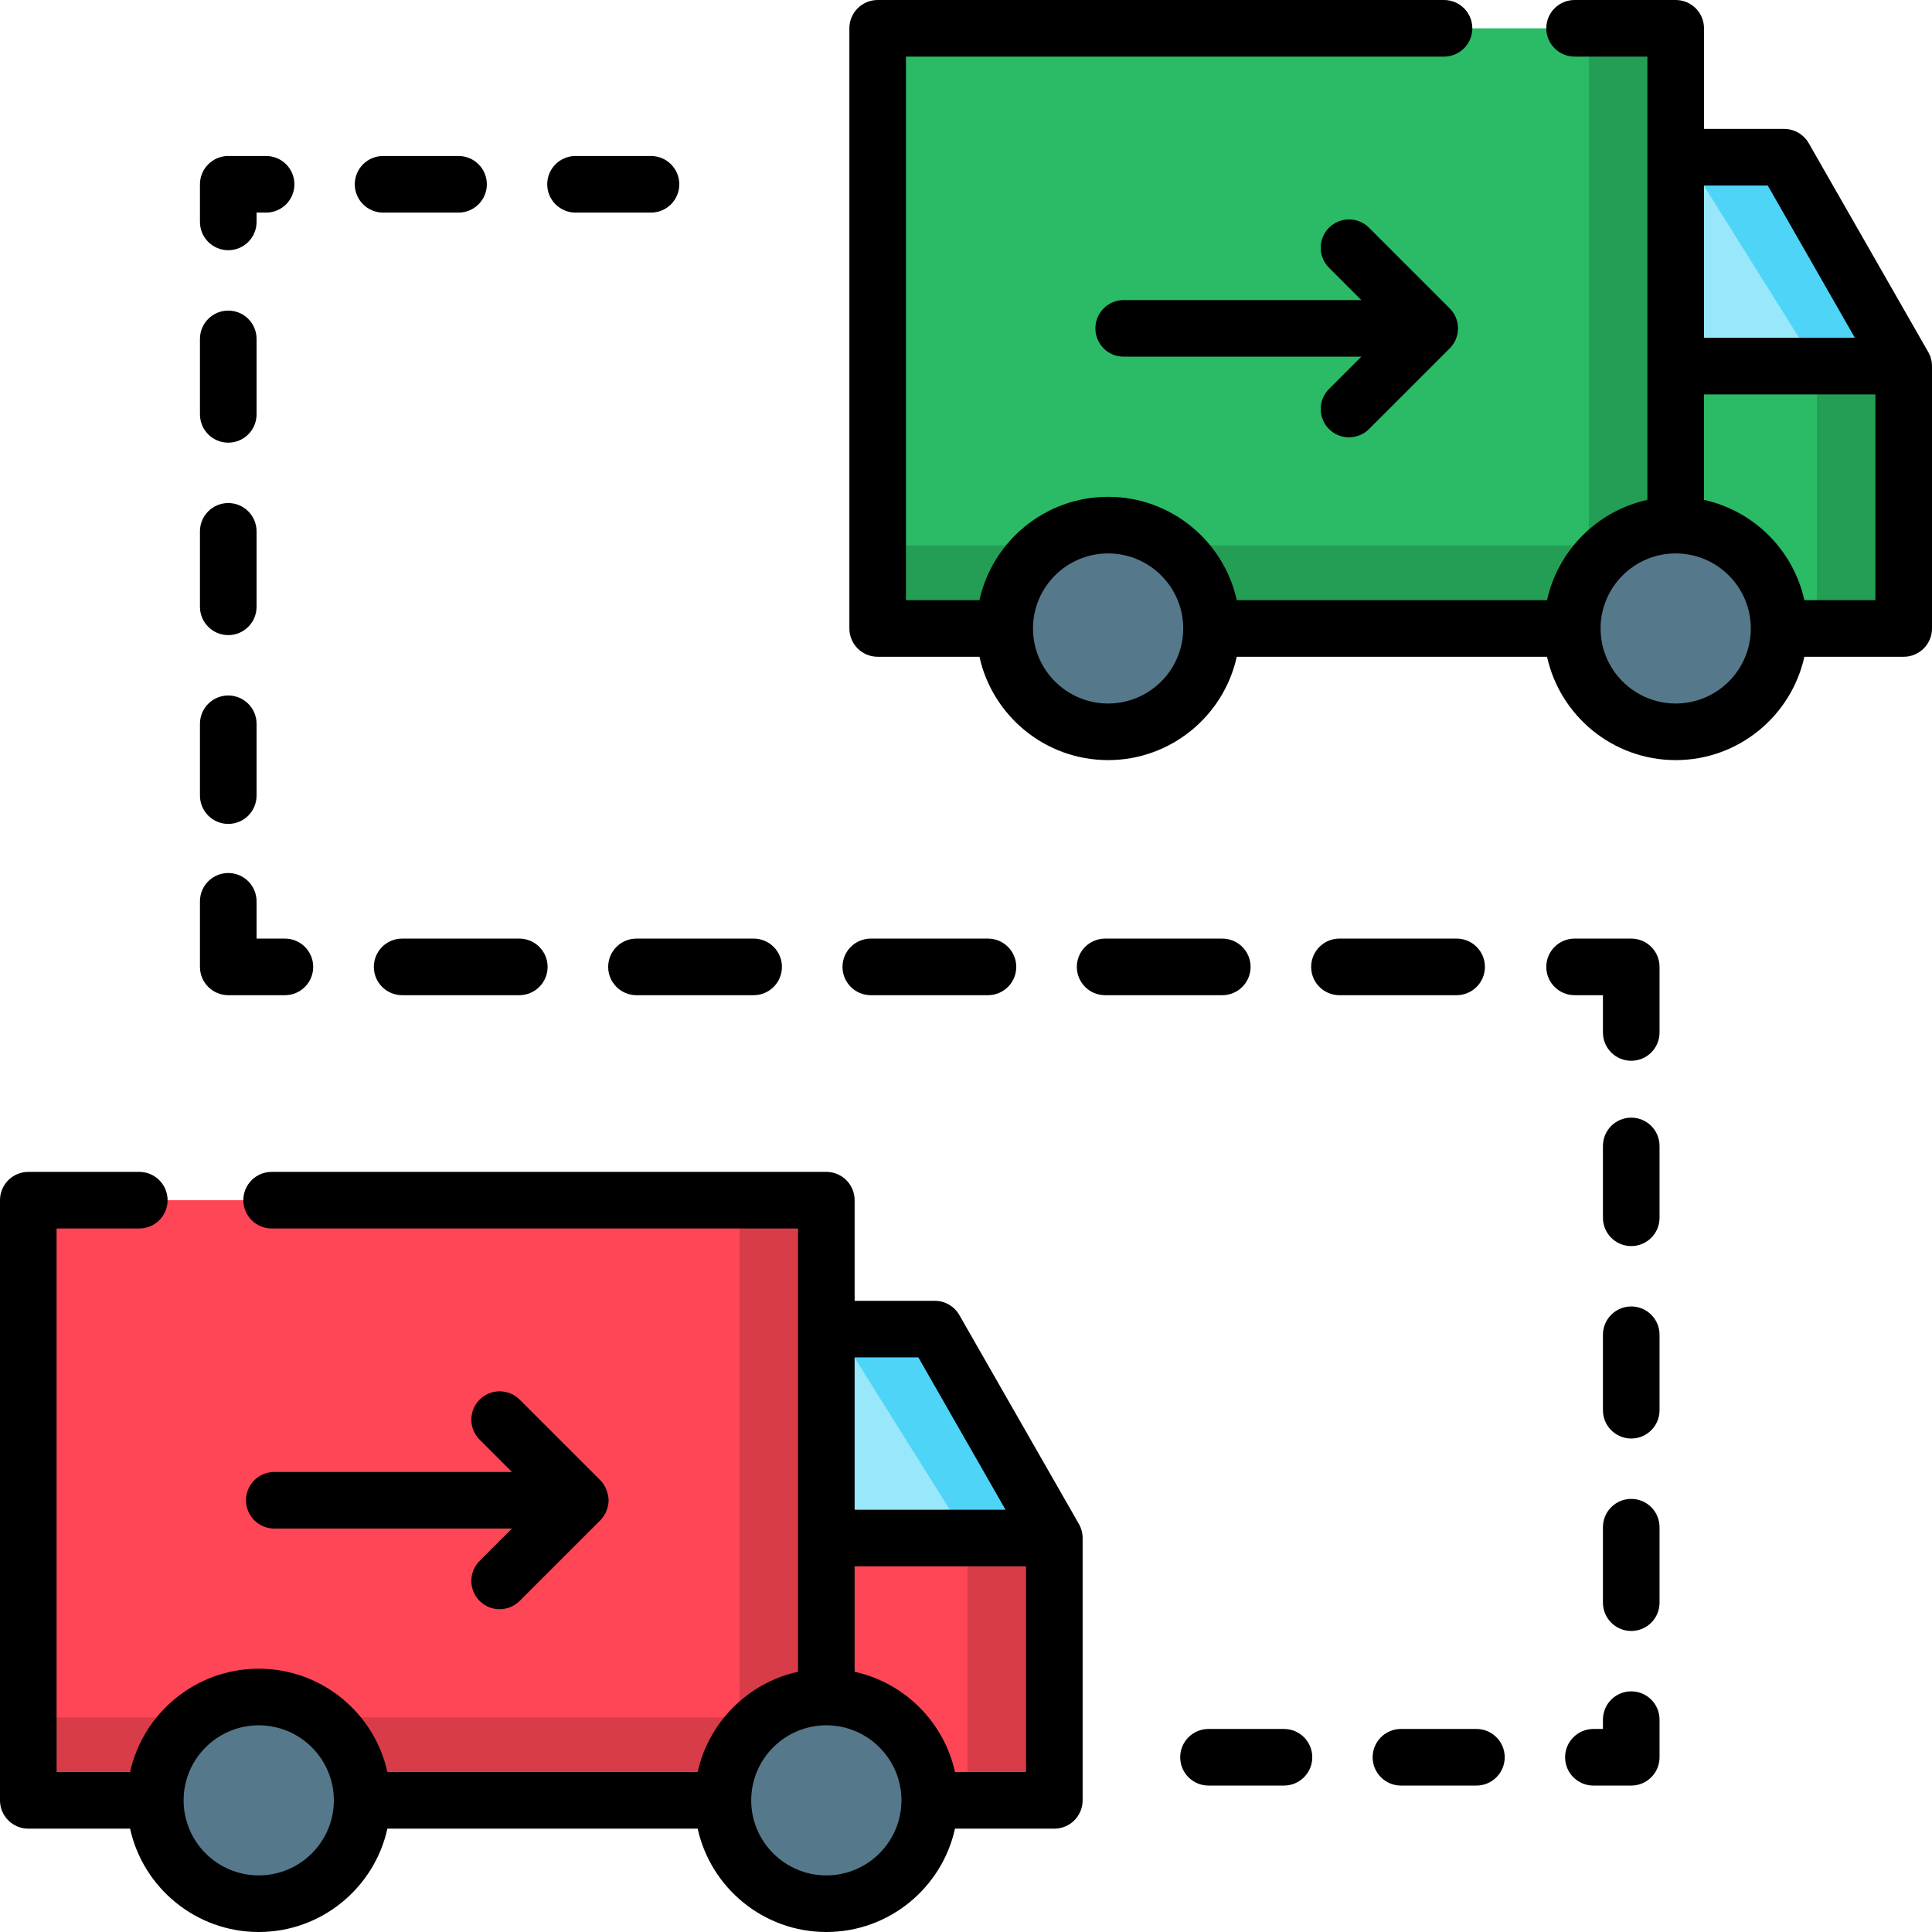 <svg id="Layer_1" enable-background="new 0 0 512 512" height="512" viewBox="0 0 512 512" width="512" xmlns="http://www.w3.org/2000/svg"><g><g><g><path d="m279.41 407.596v69.52h-60.139l-.161-69.52-.12-55.369h28.74z" fill="#ff4656"/><path d="m279.41 407.596v69.52h-23v-69.52l-34.68-55.369h26z" fill="#d93c49"/><path d="m279.41 407.596h-60.3l-.12-55.369h28.74z" fill="#99e7fa"/><path d="m279.41 407.596h-23l-34.68-55.369h26z" fill="#4dd4f7"/><path d="m7.5 318.067h211.49v159.05h-211.49z" fill="#ff4656"/><path d="m218.99 318.067v159.049h-211.49v-22h188.49v-137.049z" fill="#d93c49"/><g fill="#56788b"><ellipse cx="68.568" cy="477.112" rx="27.407" ry="27.388"/><ellipse cx="218.986" cy="477.112" rx="27.407" ry="27.388"/></g></g><g><path d="m504.5 97.03v69.52h-60.139l-.16-69.52-.12-55.37h28.739z" fill="#2bbb66"/><path d="m504.5 97.03v69.52h-23v-69.52l-34.68-55.37h26z" fill="#249e55"/><path d="m504.5 97.03h-60.299l-.12-55.37h28.739z" fill="#99e7fa"/><path d="m504.5 97.03h-23l-34.68-55.37h26z" fill="#4dd4f7"/><path d="m232.591 7.5h211.49v159.05h-211.49z" fill="#2bbb66"/><path d="m444.081 7.5v159.05h-211.49v-22h188.49v-137.05z" fill="#249e55"/><g fill="#56788b"><ellipse cx="293.658" cy="166.545" rx="27.407" ry="27.388"/><ellipse cx="444.076" cy="166.545" rx="27.407" ry="27.388"/></g></g></g><g><path d="m99.073 256.237c0 4.142 3.358 7.5 7.5 7.5h31.049c4.142 0 7.5-3.358 7.5-7.5s-3.358-7.5-7.5-7.5h-31.049c-4.142 0-7.5 3.358-7.5 7.5z"/><path d="m230.771 263.737h31.05c4.143 0 7.5-3.358 7.5-7.5s-3.357-7.5-7.5-7.5h-31.05c-4.142 0-7.5 3.358-7.5 7.5s3.357 7.5 7.5 7.5z"/><path d="m161.172 256.237c0 4.142 3.358 7.5 7.5 7.5h31.049c4.142 0 7.5-3.358 7.5-7.5s-3.358-7.5-7.5-7.5h-31.049c-4.142 0-7.5 3.358-7.5 7.5z"/><path d="m331.419 256.237c0-4.142-3.357-7.5-7.5-7.5h-31.05c-4.143 0-7.5 3.358-7.5 7.5s3.357 7.5 7.5 7.5h31.05c4.143 0 7.5-3.358 7.5-7.5z"/><path d="m393.518 256.237c0-4.142-3.357-7.5-7.5-7.5h-31.049c-4.143 0-7.5 3.358-7.5 7.5s3.357 7.5 7.5 7.5h31.049c4.142 0 7.5-3.358 7.5-7.5z"/><path d="m60.491 263.737h15.011c4.142 0 7.5-3.358 7.5-7.5s-3.358-7.5-7.5-7.5h-7.511v-9.879c0-4.142-3.358-7.5-7.5-7.5s-7.5 3.358-7.5 7.5v17.379c0 4.142 3.358 7.5 7.5 7.5z"/><path d="m432.295 248.737h-15.011c-4.143 0-7.5 3.358-7.5 7.5s3.357 7.5 7.5 7.5h7.511v9.879c0 4.142 3.357 7.5 7.5 7.5s7.5-3.358 7.5-7.5v-17.379c0-4.142-3.357-7.5-7.5-7.5z"/><path d="m432.295 296.189c-4.143 0-7.5 3.358-7.5 7.5v19.034c0 4.142 3.357 7.5 7.5 7.5s7.5-3.358 7.5-7.5v-19.034c0-4.142-3.357-7.5-7.5-7.5z"/><path d="m340.266 458.194h-20c-4.143 0-7.5 3.358-7.5 7.5s3.357 7.5 7.5 7.5h20c4.143 0 7.5-3.358 7.5-7.5s-3.358-7.5-7.5-7.5z"/><path d="m432.295 397.224c-4.143 0-7.5 3.358-7.5 7.5v20c0 4.142 3.357 7.5 7.5 7.5s7.5-3.358 7.5-7.5v-20c0-4.142-3.357-7.5-7.5-7.5z"/><path d="m432.295 346.224c-4.143 0-7.5 3.358-7.5 7.5v20c0 4.142 3.357 7.5 7.5 7.5s7.5-3.358 7.5-7.5v-20c0-4.142-3.357-7.5-7.5-7.5z"/><path d="m432.295 448.224c-4.143 0-7.5 3.358-7.5 7.5v2.471h-2.529c-4.143 0-7.5 3.358-7.5 7.5s3.357 7.5 7.5 7.5h10.029c4.143 0 7.5-3.358 7.5-7.5v-9.971c0-4.142-3.357-7.5-7.5-7.5z"/><path d="m391.266 458.194h-20c-4.143 0-7.5 3.358-7.5 7.5s3.357 7.5 7.5 7.5h20c4.143 0 7.5-3.358 7.5-7.5s-3.358-7.5-7.5-7.5z"/><path d="m60.491 117.311c4.142 0 7.5-3.358 7.5-7.5v-20c0-4.142-3.358-7.5-7.5-7.5s-7.5 3.358-7.5 7.5v20c0 4.142 3.358 7.5 7.5 7.5z"/><path d="m60.491 168.311c4.142 0 7.5-3.358 7.5-7.5v-20c0-4.142-3.358-7.5-7.5-7.5s-7.5 3.358-7.5 7.5v20c0 4.142 3.358 7.5 7.5 7.5z"/><path d="m60.491 218.345c4.142 0 7.5-3.358 7.5-7.5v-19.034c0-4.142-3.358-7.5-7.5-7.5s-7.5 3.358-7.5 7.5v19.034c0 4.142 3.358 7.5 7.5 7.5z"/><path d="m152.52 56.34h20c4.142 0 7.5-3.358 7.5-7.5s-3.358-7.5-7.5-7.5h-20c-4.142 0-7.5 3.358-7.5 7.5s3.358 7.5 7.5 7.5z"/><path d="m60.491 66.311c4.142 0 7.5-3.358 7.5-7.5v-2.471h2.529c4.142 0 7.5-3.358 7.5-7.5s-3.358-7.5-7.5-7.5h-10.029c-4.142 0-7.5 3.358-7.5 7.5v9.971c0 4.142 3.358 7.5 7.5 7.5z"/><path d="m101.52 56.34h20c4.142 0 7.5-3.358 7.5-7.5s-3.358-7.5-7.5-7.5h-20c-4.142 0-7.5 3.358-7.5 7.5s3.358 7.5 7.5 7.5z"/><path d="m254.236 348.503c-1.336-2.334-3.82-3.775-6.51-3.775h-21.241v-26.666c0-4.142-3.358-7.5-7.5-7.5h-146.996c-4.142 0-7.5 3.358-7.5 7.5s3.358 7.5 7.5 7.5h139.497v117.472c-13.238 2.908-23.684 13.348-26.595 26.578h-82.228c-3.442-15.646-17.422-27.389-34.095-27.389s-30.653 11.743-34.095 27.389h-19.473v-144.049h21.914c4.142 0 7.5-3.358 7.5-7.5s-3.358-7.5-7.5-7.5h-29.414c-4.142 0-7.5 3.358-7.5 7.5v159.049c0 4.142 3.358 7.5 7.5 7.5h26.972c3.443 15.645 17.423 27.388 34.095 27.388s30.652-11.743 34.095-27.388h82.228c3.443 15.645 17.423 27.388 34.095 27.388s30.652-11.743 34.095-27.388h26.327c4.143 0 7.5-3.358 7.5-7.5v-69.52c0-1.307-.342-2.591-.99-3.725zm-185.669 148.497c-10.977 0-19.908-8.922-19.908-19.888 0-10.967 8.931-19.889 19.908-19.889s19.907 8.922 19.907 19.889c.001 10.966-8.93 19.888-19.907 19.888zm197.907-96.908h-39.989v-40.363h16.892zm-47.489 96.908c-10.977 0-19.908-8.922-19.908-19.888 0-10.967 8.931-19.889 19.908-19.889s19.907 8.922 19.907 19.889c.001 10.966-8.93 19.888-19.907 19.888zm34.095-27.388c-2.911-13.23-13.357-23.67-26.595-26.578v-27.942h45.422v54.52z"/><path d="m161.289 397.587c0-.026-.012-3.12-2.196-5.304l-21.38-21.371c-2.93-2.928-7.679-2.927-10.607.002-2.928 2.93-2.927 7.678.002 10.607l8.57 8.566h-62.983c-4.142 0-7.5 3.358-7.5 7.5 0 4.142 3.358 7.5 7.5 7.5h62.983l-8.571 8.567c-2.93 2.928-2.931 7.677-.002 10.606 1.464 1.465 3.384 2.198 5.304 2.198 1.919 0 3.838-.732 5.302-2.196l21.376-21.367c2.287-2.287 2.202-5.289 2.202-5.308z"/><path d="m511.01 93.304-31.681-55.363c-1.336-2.334-3.82-3.775-6.51-3.775h-21.241v-26.666c0-4.142-3.357-7.5-7.5-7.5h-26.794c-4.143 0-7.5 3.358-7.5 7.5s3.357 7.5 7.5 7.5h19.294v117.472c-13.238 2.908-23.685 13.347-26.596 26.577h-82.227c-3.443-15.645-17.422-27.388-34.095-27.388s-30.652 11.743-34.095 27.388h-19.472v-144.049h142.588c4.143 0 7.5-3.358 7.5-7.5s-3.357-7.5-7.5-7.5h-150.088c-4.142 0-7.5 3.358-7.5 7.5v159.049c0 4.142 3.358 7.5 7.5 7.5h26.972c3.442 15.645 17.422 27.388 34.095 27.388s30.652-11.743 34.095-27.388h82.227c3.443 15.645 17.423 27.388 34.096 27.388s30.652-11.743 34.095-27.388h26.327c4.143 0 7.5-3.358 7.5-7.5v-69.52c0-1.306-.342-2.591-.99-3.725zm-217.35 93.134c-10.977 0-19.907-8.922-19.907-19.888s8.931-19.888 19.907-19.888 19.907 8.922 19.907 19.888-8.93 19.888-19.907 19.888zm197.907-96.909h-39.989v-40.363h16.892zm-47.489 96.909c-10.978 0-19.908-8.922-19.908-19.888s8.931-19.888 19.908-19.888 19.907 8.922 19.907 19.888-8.93 19.888-19.907 19.888zm34.095-27.389c-2.911-13.23-13.357-23.669-26.595-26.577v-27.943h45.422v54.52z"/><path d="m352.197 113.698c1.465 1.465 3.385 2.198 5.305 2.198 1.919 0 3.838-.732 5.302-2.195l21.369-21.359c1.283-1.277 2.106-3.014 2.201-4.944 0-.007 0-.014.001-.021.003-.055.005-.109.006-.164.002-.063.002-.125.002-.188s-.001-.125-.002-.188c-.001-.055-.004-.109-.006-.164 0-.007 0-.014-.001-.021-.095-1.94-.927-3.686-2.222-4.964l-21.348-21.339c-2.929-2.928-7.678-2.927-10.606.002-2.928 2.93-2.927 7.678.003 10.607l8.57 8.567h-62.982c-4.143 0-7.5 3.358-7.5 7.5s3.357 7.5 7.5 7.5h62.982l-8.57 8.566c-2.93 2.929-2.931 7.678-.004 10.607z"/></g></g></svg>